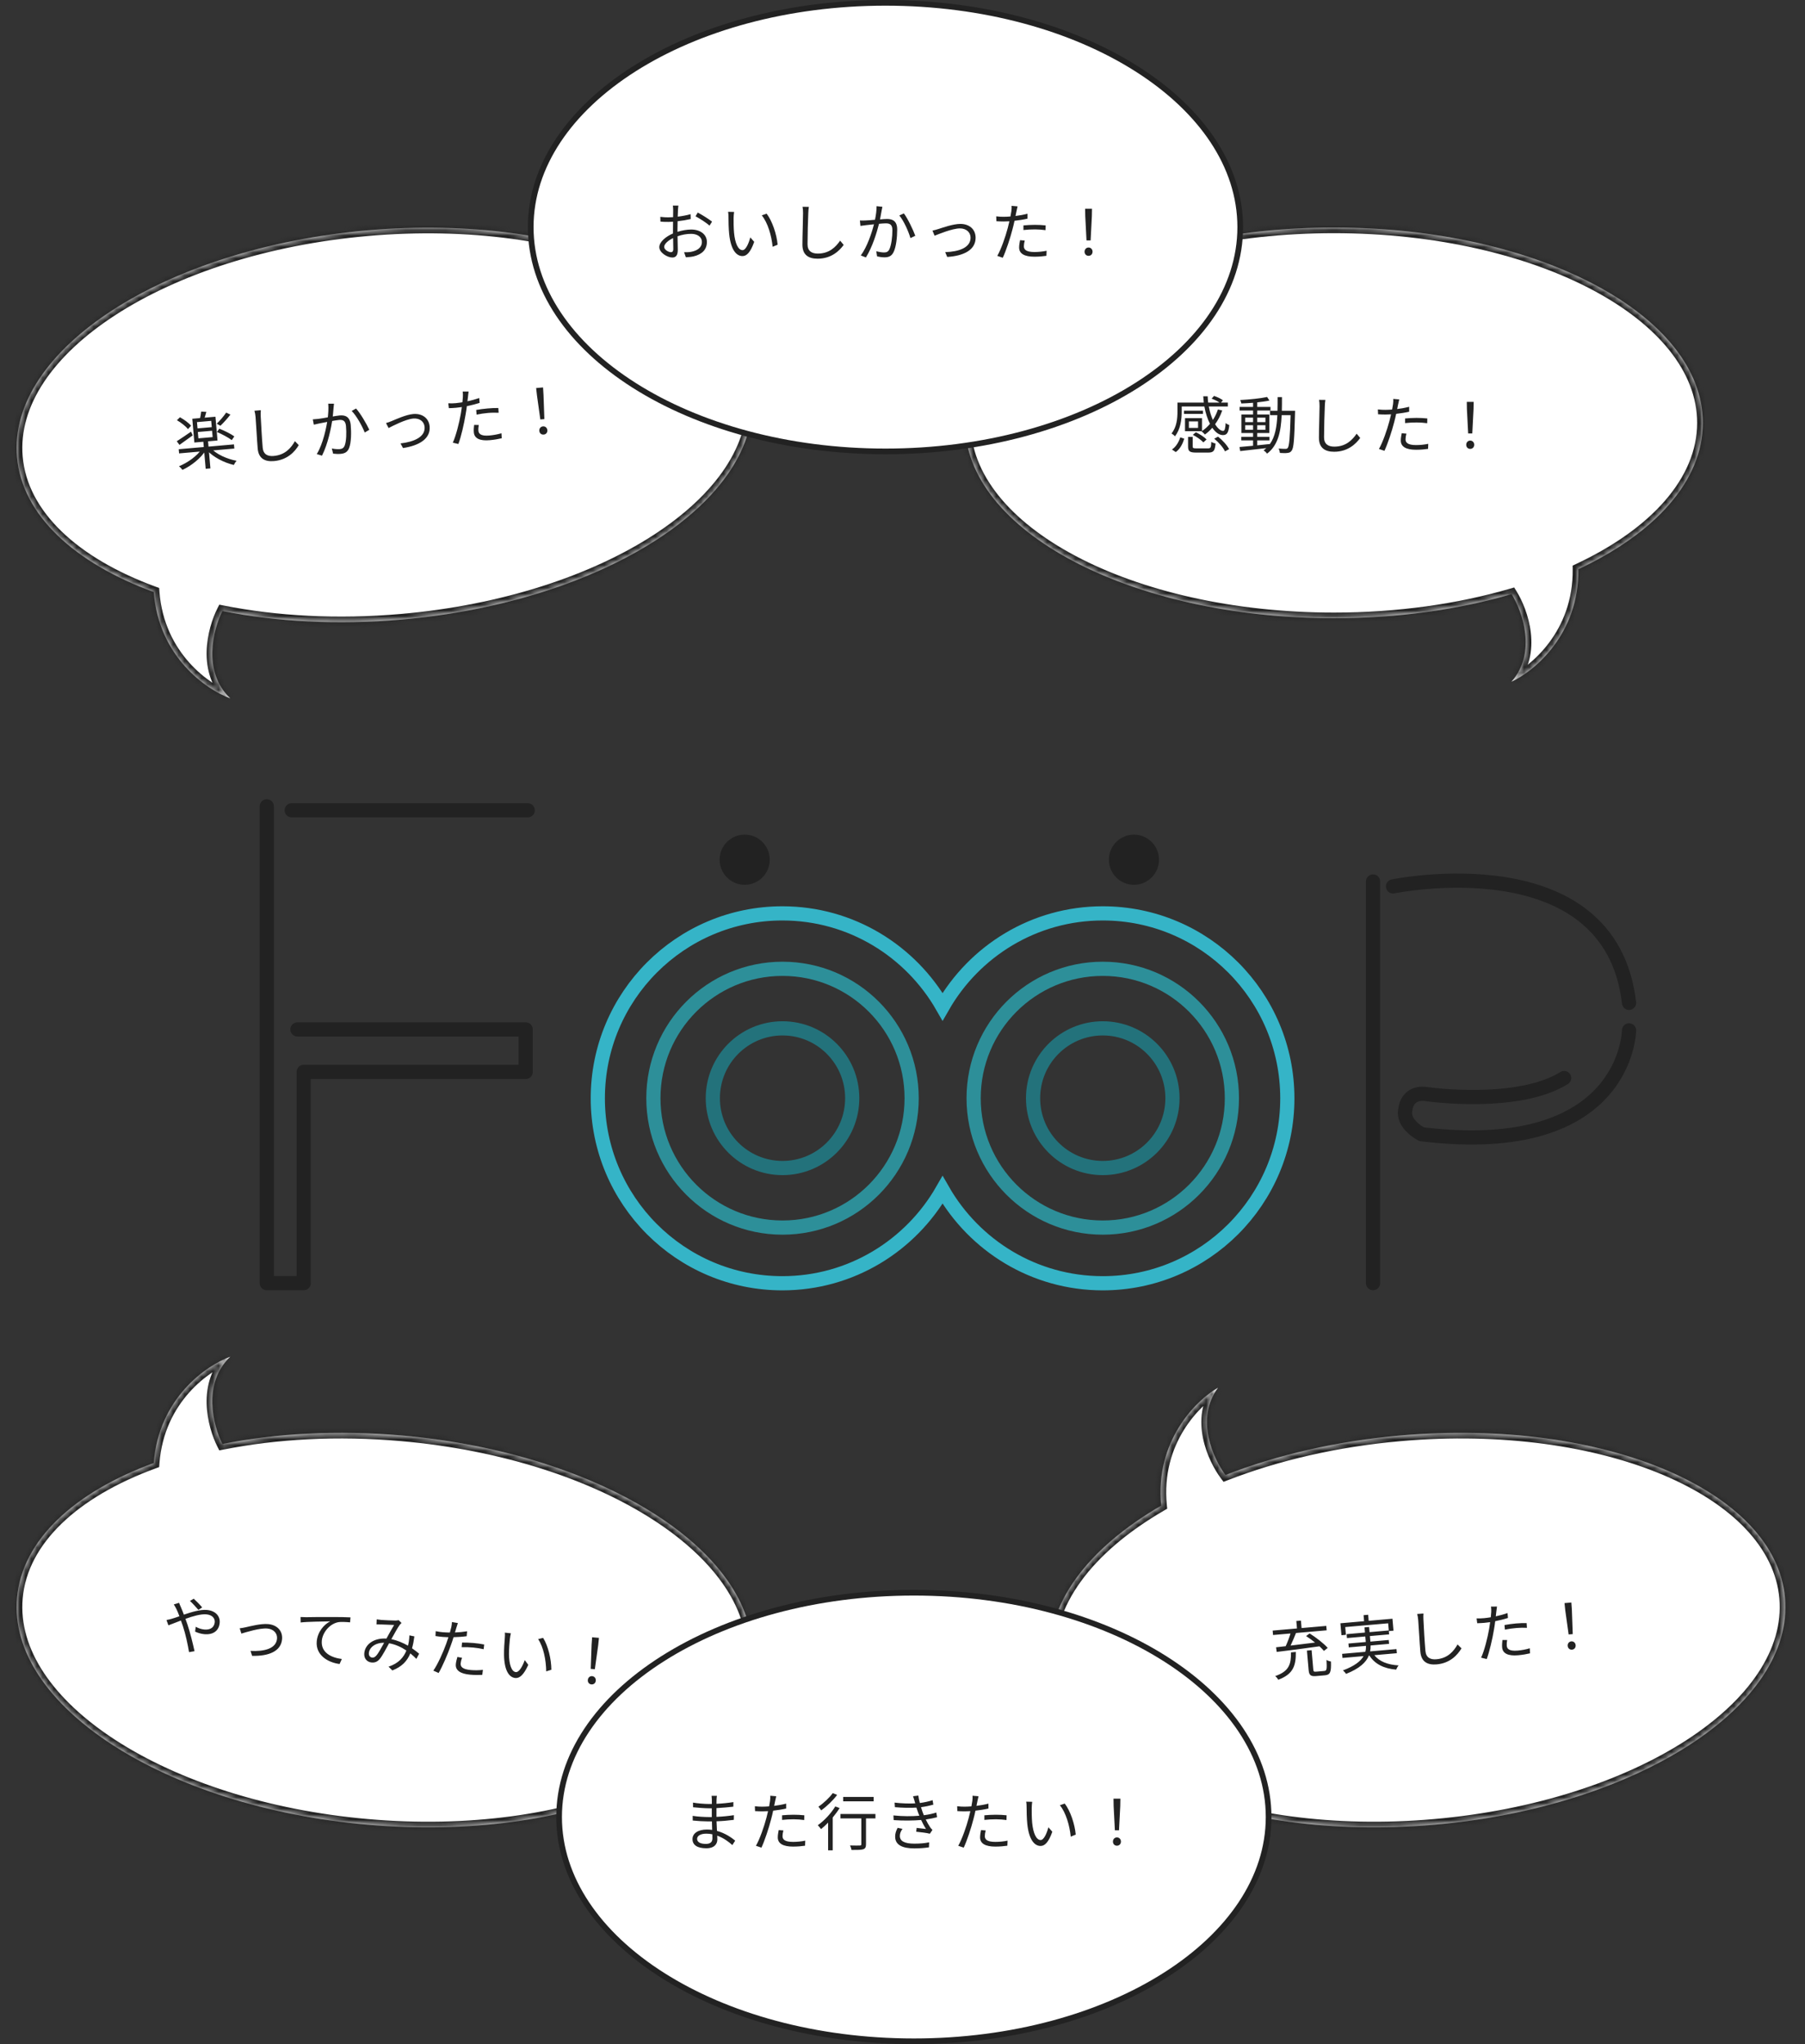 <svg width="318" height="360" viewBox="0 0 318 360" fill="none" xmlns="http://www.w3.org/2000/svg">
<rect x="0" y="0" width="318" height="360" fill="#333333" stroke="none"/>
<path d="M47 142V225.978H53.504V188.775H92.619V181.296H52.4" stroke="#222222" stroke-width="2.5" stroke-linecap="round" stroke-linejoin="round"/>
<path d="M51.391 142.705H92.972" stroke="#222222" stroke-width="2.5" stroke-linecap="round" stroke-linejoin="round"/>
<path d="M241.897 155.241V225.979" stroke="#222222" stroke-width="2.5" stroke-linecap="round" stroke-linejoin="round"/>
<path d="M245.418 156.109C245.418 156.109 283.712 148.184 286.999 176.616" stroke="#222222" stroke-width="2.5" stroke-linecap="round" stroke-linejoin="round"/>
<path d="M287 181.459C287 181.459 286.789 204.152 250.467 199.755C250.467 199.755 246.945 197.991 247.603 195.357C247.603 195.357 247.814 192.041 251.57 192.723C251.57 192.723 267.419 194.934 275.566 189.854" stroke="#222222" stroke-width="2.5" stroke-linecap="round" stroke-linejoin="round"/>
<path d="M137.862 216.195C150.427 216.195 160.613 205.993 160.613 193.408C160.613 180.822 150.427 170.62 137.862 170.62C125.297 170.62 115.111 180.822 115.111 193.408C115.111 205.993 125.297 216.195 137.862 216.195Z" stroke="#2D8F99" stroke-width="2.5" stroke-miterlimit="10"/>
<path d="M137.862 205.706C144.644 205.706 150.142 200.199 150.142 193.407C150.142 186.614 144.644 181.107 137.862 181.107C131.081 181.107 125.583 186.614 125.583 193.407C125.583 200.199 131.081 205.706 137.862 205.706Z" stroke="#23727B" stroke-width="2.5" stroke-miterlimit="10"/>
<path d="M194.281 160.859C182.19 160.859 171.671 167.491 166.06 177.297C160.448 167.491 149.93 160.859 137.838 160.859C119.877 160.859 105.32 175.44 105.32 193.43C105.32 211.42 119.877 226 137.838 226C149.93 226 160.448 219.369 166.06 209.562C171.671 219.369 182.19 226 194.281 226C212.243 226 226.799 211.42 226.799 193.43C226.799 175.44 212.243 160.859 194.281 160.859Z" stroke="#35B4C7" stroke-width="2.5" stroke-miterlimit="10"/>
<path d="M194.282 216.195C206.847 216.195 217.033 205.993 217.033 193.408C217.033 180.822 206.847 170.62 194.282 170.62C181.717 170.62 171.531 180.822 171.531 193.408C171.531 205.993 181.717 216.195 194.282 216.195Z" stroke="#2D8F99" stroke-width="2.5" stroke-miterlimit="10"/>
<path d="M194.282 205.706C201.064 205.706 206.562 200.199 206.562 193.407C206.562 186.614 201.064 181.107 194.282 181.107C187.501 181.107 182.003 186.614 182.003 193.407C182.003 200.199 187.501 205.706 194.282 205.706Z" stroke="#23727B" stroke-width="2.5" stroke-miterlimit="10"/>
<path d="M199.776 155.828C202.214 155.828 204.19 153.848 204.19 151.406C204.19 148.965 202.214 146.985 199.776 146.985C197.338 146.985 195.362 148.965 195.362 151.406C195.362 153.848 197.338 155.828 199.776 155.828Z" fill="#222222"/>
<path d="M131.196 155.828C133.634 155.828 135.61 153.848 135.61 151.406C135.61 148.965 133.634 146.985 131.196 146.985C128.758 146.985 126.782 148.965 126.782 151.406C126.782 153.848 128.758 155.828 131.196 155.828Z" fill="#222222"/>
<mask id="path-13-inside-1_1979_612" fill="white">
<path fill-rule="evenodd" clip-rule="evenodd" d="M70.751 109.119C106.512 105.99 134.161 88.107 132.504 69.176C130.848 50.245 100.515 37.435 64.753 40.563C28.991 43.692 1.343 61.575 2.999 80.506C3.893 90.725 13.143 99.161 27.092 104.268C27.955 115.69 36.402 121.499 40.563 122.985C35.61 118.268 37.565 110.812 39.185 107.616C48.674 109.504 59.441 110.109 70.751 109.119Z"/>
</mask>
<path fill-rule="evenodd" clip-rule="evenodd" d="M70.751 109.119C106.512 105.99 134.161 88.107 132.504 69.176C130.848 50.245 100.515 37.435 64.753 40.563C28.991 43.692 1.343 61.575 2.999 80.506C3.893 90.725 13.143 99.161 27.092 104.268C27.955 115.69 36.402 121.499 40.563 122.985C35.61 118.268 37.565 110.812 39.185 107.616C48.674 109.504 59.441 110.109 70.751 109.119Z" fill="white"/>
<path d="M27.092 104.268L28.089 104.193L28.04 103.551L27.436 103.329L27.092 104.268ZM40.563 122.985L40.227 123.927L41.253 122.261L40.563 122.985ZM39.185 107.616L39.381 106.635L38.637 106.487L38.294 107.163L39.185 107.616ZM131.508 69.263C132.288 78.178 126.171 87.083 115.116 94.234C104.103 101.357 88.415 106.57 70.663 108.123L70.838 110.115C88.848 108.54 104.865 103.247 116.202 95.913C127.497 88.607 134.377 79.106 133.5 69.089L131.508 69.263ZM64.84 41.56C82.591 40.007 98.947 42.416 111.029 47.519C123.158 52.641 130.728 60.349 131.508 69.263L133.5 69.089C132.624 59.073 124.199 50.91 111.807 45.676C99.368 40.423 82.676 37.992 64.665 39.567L64.84 41.56ZM3.995 80.419C3.215 71.505 9.332 62.599 20.387 55.449C31.4 48.325 47.088 43.113 64.84 41.56L64.665 39.567C46.655 41.143 30.639 46.436 19.301 53.769C8.006 61.075 1.126 70.577 2.003 80.594L3.995 80.419ZM27.436 103.329C13.604 98.265 4.837 90.045 3.995 80.419L2.003 80.594C2.949 91.406 12.681 100.057 26.748 105.207L27.436 103.329ZM26.095 104.344C26.996 116.275 35.816 122.352 40.227 123.927L40.9 122.043C36.987 120.647 28.914 115.105 28.089 104.193L26.095 104.344ZM41.253 122.261C39.039 120.153 38.341 117.419 38.409 114.755C38.476 112.076 39.322 109.558 40.077 108.068L38.294 107.163C37.428 108.87 36.486 111.678 36.409 114.705C36.332 117.747 37.134 121.1 39.874 123.709L41.253 122.261ZM70.663 108.123C59.441 109.105 48.77 108.503 39.381 106.635L38.99 108.596C48.578 110.504 59.44 111.113 70.838 110.115L70.663 108.123Z" fill="#222222" mask="url(#path-13-inside-1_1979_612)"/>
<mask id="path-15-inside-2_1979_612" fill="white">
<path fill-rule="evenodd" clip-rule="evenodd" d="M246.727 252.805C282.489 249.676 312.823 262.486 314.479 281.417C316.135 300.349 288.487 318.232 252.725 321.36C216.963 324.489 186.63 311.679 184.974 292.748C184.079 282.529 191.724 272.615 204.574 265.163C203.441 253.765 210.75 246.577 214.591 244.391C210.532 249.897 213.752 256.901 215.903 259.767C224.92 256.259 235.418 253.794 246.727 252.805Z"/>
</mask>
<path fill-rule="evenodd" clip-rule="evenodd" d="M246.727 252.805C282.489 249.676 312.823 262.486 314.479 281.417C316.135 300.349 288.487 318.232 252.725 321.36C216.963 324.489 186.63 311.679 184.974 292.748C184.079 282.529 191.724 272.615 204.574 265.163C203.441 253.765 210.75 246.577 214.591 244.391C210.532 249.897 213.752 256.901 215.903 259.767C224.92 256.259 235.418 253.794 246.727 252.805Z" fill="white"/>
<path d="M204.574 265.163L205.569 265.064L205.633 265.705L205.076 266.028L204.574 265.163ZM214.591 244.391L214.096 243.522L215.396 244.984L214.591 244.391ZM215.903 259.767L216.266 260.699L215.559 260.973L215.104 260.367L215.903 259.767ZM313.483 281.505C312.703 272.59 305.133 264.882 293.004 259.76C280.921 254.657 264.566 252.248 246.814 253.801L246.64 251.809C264.65 250.233 281.343 252.664 293.782 257.918C306.174 263.151 314.599 271.314 315.475 281.33L313.483 281.505ZM252.638 320.364C270.39 318.811 286.078 313.598 297.091 306.475C308.146 299.324 314.263 290.419 313.483 281.505L315.475 281.33C316.351 291.347 309.472 300.849 298.177 308.154C286.839 315.488 270.822 320.781 252.812 322.356L252.638 320.364ZM185.97 292.661C186.75 301.575 194.32 309.283 206.449 314.405C218.531 319.508 234.886 321.917 252.638 320.364L252.812 322.356C234.802 323.932 218.109 321.501 205.671 316.248C193.278 311.014 184.854 302.851 183.977 292.835L185.97 292.661ZM205.076 266.028C192.334 273.418 185.128 283.035 185.97 292.661L183.977 292.835C183.031 282.023 191.114 271.813 204.072 264.298L205.076 266.028ZM203.579 265.262C202.395 253.355 210.026 245.838 214.096 243.522L215.086 245.26C211.475 247.315 204.486 254.174 205.569 265.064L203.579 265.262ZM215.396 244.984C213.582 247.445 213.369 250.259 213.898 252.87C214.43 255.497 215.7 257.83 216.703 259.166L215.104 260.367C213.955 258.837 212.539 256.235 211.938 253.267C211.334 250.284 211.541 246.843 213.786 243.797L215.396 244.984ZM246.814 253.801C235.593 254.783 225.188 257.228 216.266 260.699L215.541 258.835C224.651 255.291 235.243 252.806 246.64 251.809L246.814 253.801Z" fill="#222222" mask="url(#path-15-inside-2_1979_612)"/>
<mask id="path-17-inside-3_1979_612" fill="white">
<path fill-rule="evenodd" clip-rule="evenodd" d="M70.751 252.805C106.512 255.934 134.16 273.817 132.504 292.748C130.848 311.679 100.515 324.489 64.753 321.36C28.991 318.232 1.343 300.349 2.999 281.418C3.893 271.199 13.143 262.763 27.091 257.656C27.955 246.234 36.401 240.424 40.563 238.939C35.609 243.656 37.564 251.112 39.185 254.308C48.674 252.42 59.441 251.815 70.751 252.805Z"/>
</mask>
<path fill-rule="evenodd" clip-rule="evenodd" d="M70.751 252.805C106.512 255.934 134.16 273.817 132.504 292.748C130.848 311.679 100.515 324.489 64.753 321.36C28.991 318.232 1.343 300.349 2.999 281.418C3.893 271.199 13.143 262.763 27.091 257.656C27.955 246.234 36.401 240.424 40.563 238.939C35.609 243.656 37.564 251.112 39.185 254.308C48.674 252.42 59.441 251.815 70.751 252.805Z" fill="white"/>
<path d="M27.091 257.656L28.089 257.731L28.04 258.373L27.435 258.595L27.091 257.656ZM40.563 238.939L40.227 237.997L41.253 239.663L40.563 238.939ZM39.185 254.308L39.38 255.289L38.636 255.437L38.293 254.761L39.185 254.308ZM131.508 292.661C132.288 283.746 126.171 274.841 115.116 267.69C104.103 260.567 88.415 255.354 70.663 253.801L70.838 251.809C88.848 253.384 104.865 258.678 116.202 266.011C127.497 273.317 134.377 282.819 133.5 292.835L131.508 292.661ZM64.84 320.364C82.591 321.917 98.947 319.508 111.029 314.405C123.158 309.283 130.728 301.575 131.508 292.661L133.5 292.835C132.624 302.851 124.199 311.014 111.807 316.248C99.368 321.501 82.676 323.932 64.665 322.357L64.84 320.364ZM3.995 281.505C3.215 290.419 9.332 299.325 20.387 306.475C31.4 313.598 47.088 318.811 64.84 320.364L64.665 322.357C46.655 320.781 30.639 315.488 19.301 308.155C8.006 300.849 1.126 291.347 2.003 281.33L3.995 281.505ZM27.435 258.595C13.604 263.659 4.837 271.879 3.995 281.505L2.003 281.33C2.949 270.519 12.681 261.867 26.748 256.717L27.435 258.595ZM26.094 257.58C26.996 245.649 35.816 239.572 40.227 237.997L40.899 239.881C36.986 241.277 28.913 246.819 28.089 257.731L26.094 257.58ZM41.253 239.663C39.039 241.771 38.341 244.505 38.408 247.169C38.476 249.848 39.321 252.366 40.077 253.856L38.293 254.761C37.428 253.055 36.486 250.246 36.409 247.219C36.332 244.177 37.133 240.824 39.873 238.215L41.253 239.663ZM70.663 253.801C59.441 252.819 48.77 253.421 39.38 255.289L38.99 253.328C48.578 251.42 59.44 250.812 70.838 251.809L70.663 253.801Z" fill="#222222" mask="url(#path-17-inside-3_1979_612)"/>
<mask id="path-19-inside-4_1979_612" fill="white">
<path fill-rule="evenodd" clip-rule="evenodd" d="M235 108.882C199.101 108.882 170 93.476 170 74.473C170 55.47 199.101 40.065 235 40.065C270.899 40.065 300 55.47 300 74.473C300 84.731 291.521 93.94 278.071 100.244C278.207 111.698 270.298 118.222 266.281 120.065C270.805 114.933 268.207 107.675 266.314 104.633C257.026 107.341 246.353 108.882 235 108.882Z"/>
</mask>
<path fill-rule="evenodd" clip-rule="evenodd" d="M235 108.882C199.101 108.882 170 93.476 170 74.473C170 55.47 199.101 40.065 235 40.065C270.899 40.065 300 55.47 300 74.473C300 84.731 291.521 93.94 278.071 100.244C278.207 111.698 270.298 118.222 266.281 120.065C270.805 114.933 268.207 107.675 266.314 104.633C257.026 107.341 246.353 108.882 235 108.882Z" fill="white"/>
<path d="M278.071 100.244L277.071 100.256L277.063 99.612L277.646 99.338L278.071 100.244ZM266.281 120.065L266.698 120.973L265.531 119.403L266.281 120.065ZM266.314 104.633L266.034 103.673L266.762 103.46L267.163 104.104L266.314 104.633ZM171 74.473C171 83.422 177.869 91.76 189.506 97.92C201.098 104.056 217.181 107.882 235 107.882V109.882C216.921 109.882 200.504 106.005 188.57 99.687C176.681 93.394 169 84.528 169 74.473H171ZM235 41.065C217.181 41.065 201.098 44.89 189.506 51.026C177.869 57.186 171 65.524 171 74.473H169C169 64.418 176.681 55.552 188.57 49.259C200.504 42.941 216.921 39.065 235 39.065V41.065ZM299 74.473C299 65.524 292.131 57.186 280.494 51.026C268.902 44.89 252.819 41.065 235 41.065V39.065C253.079 39.065 269.496 42.941 281.43 49.259C293.319 55.552 301 64.418 301 74.473H299ZM277.646 99.338C290.983 93.088 299 84.135 299 74.473H301C301 85.326 292.059 94.792 278.495 101.149L277.646 99.338ZM279.07 100.232C279.213 112.197 270.955 119.02 266.698 120.973L265.864 119.156C269.641 117.423 277.201 111.199 277.071 100.256L279.07 100.232ZM265.531 119.403C267.553 117.11 268.01 114.325 267.711 111.677C267.409 109.014 266.348 106.579 265.465 105.161L267.163 104.104C268.174 105.728 269.358 108.444 269.698 111.453C270.04 114.478 269.534 117.887 267.032 120.726L265.531 119.403ZM235 107.882C246.265 107.882 256.843 106.353 266.034 103.673L266.594 105.593C257.209 108.329 246.441 109.882 235 109.882V107.882Z" fill="#222222" mask="url(#path-19-inside-4_1979_612)"/>
<path d="M218.5 40C218.5 50.815 211.595 60.678 200.28 67.862C188.971 75.043 173.317 79.5 156 79.5C138.683 79.5 123.029 75.043 111.72 67.862C100.405 60.678 93.5 50.815 93.5 40C93.5 29.185 100.405 19.322 111.72 12.138C123.029 4.957 138.683 0.5 156 0.5C173.317 0.5 188.971 4.957 200.28 12.138C211.595 19.322 218.5 29.185 218.5 40Z" fill="white" stroke="#222222"/>
<path d="M223.5 320C223.5 330.815 216.595 340.678 205.28 347.862C193.971 355.043 178.317 359.5 161 359.5C143.683 359.5 128.029 355.043 116.72 347.862C105.405 340.678 98.5 330.815 98.5 320C98.5 309.185 105.405 299.322 116.72 292.138C128.029 284.957 143.683 280.5 161 280.5C178.317 280.5 193.971 284.957 205.28 292.138C216.595 299.322 223.5 309.185 223.5 320Z" fill="white" stroke="#222222"/>
<path d="M119.521 36.211C119.488 36.409 119.455 36.717 119.444 36.97C119.433 37.234 119.411 37.663 119.4 38.158C120.203 38.059 121.039 37.905 121.666 37.718L121.688 38.576C121.039 38.73 120.181 38.873 119.378 38.961C119.367 39.478 119.356 40.006 119.356 40.446C119.356 40.567 119.356 40.699 119.356 40.831C120.192 40.567 121.05 40.424 121.776 40.424C123.382 40.424 124.537 41.293 124.537 42.613C124.537 43.944 123.701 44.791 122.194 45.154C121.699 45.264 121.215 45.286 120.83 45.308L120.522 44.417C120.929 44.428 121.402 44.428 121.809 44.34C122.777 44.153 123.657 43.636 123.657 42.624C123.657 41.689 122.81 41.183 121.765 41.183C120.94 41.183 120.159 41.337 119.367 41.612C119.389 42.547 119.411 43.526 119.411 43.999C119.411 45.022 119.037 45.352 118.443 45.352C117.585 45.352 116.155 44.505 116.155 43.526C116.155 42.613 117.299 41.656 118.564 41.117C118.564 40.908 118.564 40.688 118.564 40.49C118.564 40.05 118.564 39.533 118.575 39.049C118.267 39.071 117.992 39.082 117.761 39.082C117.134 39.082 116.727 39.071 116.353 39.027L116.331 38.191C116.936 38.268 117.332 38.279 117.739 38.279C117.992 38.279 118.278 38.268 118.586 38.246C118.586 37.674 118.597 37.19 118.597 36.992C118.597 36.772 118.575 36.398 118.542 36.211H119.521ZM122.931 37.432C123.712 37.85 124.911 38.598 125.45 39.038L124.999 39.742C124.46 39.225 123.239 38.466 122.535 38.092L122.931 37.432ZM117.013 43.482C117.013 43.988 117.783 44.417 118.212 44.417C118.465 44.417 118.619 44.241 118.619 43.878C118.619 43.482 118.597 42.734 118.586 41.931C117.684 42.349 117.013 42.987 117.013 43.482ZM129.333 37.322C129.289 37.586 129.245 38.103 129.245 38.389C129.234 39.082 129.245 40.083 129.322 40.996C129.498 42.833 130.037 44.054 130.818 44.054C131.379 44.054 131.896 42.91 132.182 41.81L132.875 42.591C132.215 44.461 131.544 45.099 130.807 45.099C129.762 45.099 128.761 44.065 128.464 41.216C128.365 40.259 128.343 38.917 128.343 38.279C128.343 38.026 128.332 37.564 128.266 37.3L129.333 37.322ZM135.064 37.63C136.043 38.906 136.835 41.238 137 43.097L136.12 43.46C135.922 41.469 135.262 39.214 134.206 37.927L135.064 37.63ZM142.5 36.431C142.445 36.794 142.412 37.179 142.401 37.542C142.346 38.785 142.269 41.381 142.269 43.02C142.269 44.23 143.028 44.659 144.073 44.659C146.086 44.659 147.219 43.526 148.011 42.382L148.638 43.13C147.879 44.175 146.46 45.561 144.04 45.561C142.456 45.561 141.367 44.901 141.367 43.108C141.367 41.48 141.477 38.697 141.477 37.542C141.477 37.135 141.455 36.739 141.389 36.42L142.5 36.431ZM155.458 36.42C155.414 36.618 155.37 36.86 155.326 37.069C155.26 37.388 155.161 38.037 155.04 38.642C155.557 38.598 156.019 38.565 156.283 38.565C157.262 38.565 158.065 38.939 158.065 40.424C158.065 41.733 157.889 43.482 157.427 44.395C157.075 45.132 156.536 45.319 155.821 45.319C155.403 45.319 154.875 45.242 154.523 45.154L154.38 44.241C154.842 44.384 155.425 44.461 155.733 44.461C156.14 44.461 156.47 44.373 156.69 43.9C157.042 43.152 157.218 41.722 157.218 40.534C157.218 39.522 156.745 39.335 156.052 39.335C155.788 39.335 155.348 39.368 154.864 39.412C154.457 40.996 153.709 43.482 152.554 45.341L151.652 44.989C152.774 43.482 153.599 40.974 153.973 39.5C153.39 39.555 152.862 39.621 152.576 39.654C152.323 39.687 151.872 39.742 151.586 39.786L151.498 38.829C151.839 38.851 152.125 38.84 152.477 38.829C152.84 38.818 153.489 38.763 154.149 38.708C154.325 37.916 154.435 37.058 154.435 36.31L155.458 36.42ZM159.242 37.586C159.924 38.477 160.881 40.501 161.255 41.524L160.397 41.931C160.078 40.798 159.22 38.862 158.439 37.949L159.242 37.586ZM164.28 40.611C164.61 40.545 164.962 40.446 165.314 40.336C166.095 40.094 167.899 39.434 169.197 39.434C170.759 39.434 171.881 40.369 171.881 41.876C171.881 43.988 169.846 45.066 166.876 45.253L166.524 44.406C168.9 44.329 170.99 43.647 170.99 41.854C170.99 40.93 170.253 40.226 169.131 40.226C167.767 40.226 165.358 41.238 164.654 41.513L164.28 40.611ZM180.538 42.371C180.439 42.734 180.384 43.075 180.384 43.361C180.384 43.878 180.67 44.384 182.243 44.384C182.958 44.384 183.717 44.307 184.388 44.164L184.355 45.055C183.761 45.143 183.035 45.209 182.232 45.209C180.494 45.209 179.548 44.681 179.548 43.592C179.548 43.163 179.625 42.756 179.713 42.294L180.538 42.371ZM179.273 36.343C179.207 36.585 179.119 37.003 179.075 37.223C179.031 37.454 178.976 37.74 178.91 38.037C179.625 37.949 180.351 37.817 181.022 37.641V38.51C180.307 38.675 179.504 38.796 178.734 38.884C178.635 39.368 178.514 39.874 178.382 40.358C177.986 41.92 177.238 44.186 176.666 45.396L175.698 45.066C176.358 43.933 177.139 41.7 177.546 40.149C177.645 39.786 177.744 39.368 177.832 38.972C177.469 38.994 177.128 39.005 176.82 39.005C176.336 39.005 175.94 38.983 175.544 38.961L175.511 38.103C176.039 38.169 176.435 38.18 176.831 38.18C177.194 38.18 177.59 38.158 178.019 38.125C178.096 37.74 178.151 37.388 178.184 37.168C178.228 36.86 178.239 36.486 178.217 36.255L179.273 36.343ZM180.307 39.698C180.89 39.643 181.616 39.599 182.32 39.599C182.969 39.599 183.629 39.632 184.223 39.698L184.201 40.534C183.64 40.457 182.991 40.402 182.353 40.402C181.66 40.402 180.989 40.435 180.307 40.512V39.698ZM191.417 42.338L191.197 38.07L191.175 36.772H192.385L192.363 38.07L192.143 42.338H191.417ZM191.78 45.055C191.384 45.055 191.076 44.769 191.076 44.329C191.076 43.889 191.395 43.592 191.78 43.592C192.165 43.592 192.484 43.889 192.484 44.329C192.484 44.769 192.165 45.055 191.78 45.055Z" fill="#222222"/>
<path d="M31.487 79.115L41.218 78.263L41.282 78.998L31.551 79.849L31.487 79.115ZM35.81 77.665L36.643 77.593L37.071 82.491L36.239 82.564L35.81 77.665ZM35.555 79.046L36.262 79.293C35.38 80.706 33.697 82.035 32.148 82.756C31.998 82.559 31.729 82.263 31.529 82.115C33.085 81.481 34.758 80.286 35.555 79.046ZM37.146 78.929C38.135 80.002 39.974 80.835 41.68 81.149C41.518 81.318 41.294 81.658 41.193 81.887C39.479 81.485 37.595 80.524 36.485 79.318L37.146 78.929ZM34.854 76.082L34.952 77.199L37.462 76.98L37.364 75.862L34.854 76.082ZM34.702 74.339L34.799 75.446L37.308 75.227L37.211 74.12L34.702 74.339ZM33.877 73.749L37.954 73.392L38.32 77.578L34.243 77.935L33.877 73.749ZM35.445 72.486L36.355 72.538C36.203 73.071 36.051 73.603 35.918 73.979L35.192 73.888C35.3 73.481 35.403 72.887 35.445 72.486ZM31.173 74.008L31.701 73.487C32.432 73.886 33.268 74.487 33.665 74.982L33.109 75.572C32.734 75.075 31.905 74.429 31.173 74.008ZM38.211 76.075L38.646 75.496C39.538 75.849 40.692 76.421 41.282 76.855L40.832 77.513C40.264 77.077 39.117 76.46 38.211 76.075ZM39.844 72.664L40.593 73.018C40.068 73.704 39.383 74.46 38.833 74.983L38.183 74.62C38.723 74.109 39.445 73.273 39.844 72.664ZM31.143 77.709C31.782 77.311 32.729 76.654 33.657 76.021L33.946 76.68C33.156 77.246 32.306 77.873 31.619 78.352L31.143 77.709ZM45.947 72.24C45.924 72.607 45.924 72.993 45.934 73.357C45.998 74.599 46.138 77.204 46.281 78.836C46.386 80.042 47.179 80.392 48.22 80.301C50.225 80.125 51.267 78.908 51.956 77.699L52.635 78.391C51.981 79.497 50.676 80.991 48.277 81.201C46.699 81.339 45.557 80.788 45.4 78.991C45.258 77.369 45.125 74.587 45.025 73.436C44.989 73.031 44.923 72.65 44.829 72.338L45.947 72.24ZM58.843 71.101C58.818 71.313 58.794 71.547 58.77 71.77C58.738 72.17 58.663 73.082 58.581 73.774C58.342 75.341 57.792 78.138 56.729 80.252L55.81 79.968C56.913 78.193 57.534 75.191 57.712 73.817C57.833 72.934 57.901 71.934 57.827 71.091L58.843 71.101ZM62.727 71.943C63.484 72.771 64.614 74.704 65.064 75.691L64.256 76.171C63.828 75.07 62.804 73.206 61.958 72.374L62.727 71.943ZM55.109 73.857C55.461 73.837 55.746 73.812 56.096 73.77C56.905 73.678 59.107 73.231 59.852 73.166C60.828 73.081 61.66 73.383 61.791 74.873C61.905 76.177 61.882 77.935 61.512 78.884C61.226 79.649 60.693 79.872 59.992 79.933C59.564 79.971 59.043 79.939 58.685 79.893L58.462 78.985C58.935 79.087 59.512 79.125 59.819 79.098C60.225 79.063 60.546 78.946 60.734 78.444C61.02 77.679 61.059 76.229 60.955 75.046C60.868 74.049 60.392 73.903 59.69 73.964C58.956 74.028 56.928 74.449 56.265 74.573C56.016 74.628 55.561 74.723 55.291 74.791L55.109 73.857ZM68.008 74.506C68.321 74.424 68.674 74.293 69.004 74.154C69.761 73.845 71.512 73.029 72.794 72.917C74.35 72.781 75.56 73.614 75.691 75.104C75.876 77.219 73.931 78.471 70.999 78.904L70.563 78.092C72.936 77.818 74.958 76.957 74.802 75.171C74.72 74.239 73.926 73.613 72.797 73.712C71.449 73.83 69.137 75.037 68.46 75.383L68.008 74.506ZM82.562 68.96C82.517 69.206 82.477 69.629 82.452 69.841C82.356 70.645 82.234 71.903 82.023 73.026C81.765 74.617 81.229 76.949 80.753 78.194L79.772 77.96C80.33 76.763 80.902 74.471 81.183 72.89C81.358 71.859 81.522 70.453 81.549 69.876C81.566 69.566 81.555 69.191 81.513 68.963L82.562 68.96ZM80.3 71.001C81.506 70.896 83.1 70.558 84.429 70.099L84.503 70.954C83.171 71.38 81.533 71.711 80.35 71.814C79.867 71.856 79.483 71.879 79.075 71.882L78.978 71.029C79.499 71.049 79.895 71.037 80.3 71.001ZM83.895 72.2C84.46 72.095 85.191 71.998 85.892 71.937C86.528 71.881 87.198 71.844 87.796 71.858L87.847 72.693C87.271 72.677 86.63 72.667 85.983 72.724C85.304 72.783 84.628 72.886 83.966 73.022L83.895 72.2ZM84.347 74.843C84.291 75.213 84.255 75.558 84.28 75.843C84.325 76.358 84.665 76.836 86.221 76.7C86.944 76.637 87.682 76.495 88.35 76.304L88.394 77.183C87.81 77.323 87.082 77.453 86.282 77.523C84.561 77.674 83.573 77.23 83.478 76.145C83.442 75.729 83.471 75.306 83.529 74.838L84.347 74.843ZM95.193 73.872L94.602 69.64L94.455 68.339L95.672 68.232L95.753 69.539L95.906 73.81L95.193 73.872ZM95.791 76.536C95.396 76.571 95.055 76.325 95.016 75.886C94.978 75.448 95.27 75.124 95.664 75.09C96.048 75.056 96.391 75.325 96.43 75.763C96.468 76.201 96.174 76.503 95.791 76.536Z" fill="#222222"/>
<path d="M122.816 323.845C122.816 324.351 123.256 324.736 124.345 324.736C124.972 324.736 125.511 324.538 125.511 323.779C125.511 323.592 125.5 323.328 125.5 323.042C125.159 322.965 124.796 322.932 124.433 322.932C123.388 322.932 122.816 323.339 122.816 323.845ZM126.303 316.266C126.27 316.464 126.248 316.684 126.237 317.003C126.237 317.146 126.226 317.388 126.226 317.674C127.216 317.63 128.217 317.531 129.207 317.377L129.196 318.18C128.327 318.279 127.282 318.378 126.226 318.433C126.226 318.917 126.226 319.434 126.226 319.841C126.226 319.885 126.226 319.929 126.226 319.973C127.293 319.929 128.294 319.83 129.295 319.676L129.284 320.501C128.25 320.633 127.282 320.721 126.237 320.754C126.259 321.326 126.292 321.92 126.314 322.448C127.777 322.844 128.899 323.647 129.526 324.164L129.02 324.945C128.371 324.351 127.458 323.68 126.358 323.284C126.369 323.559 126.38 323.79 126.38 323.966C126.38 324.725 125.874 325.506 124.444 325.506C122.86 325.506 122.002 324.945 122.002 323.889C122.002 322.888 122.959 322.206 124.543 322.206C124.862 322.206 125.17 322.228 125.467 322.272C125.456 321.777 125.434 321.249 125.423 320.776C125.214 320.776 125.005 320.776 124.796 320.776C124.048 320.776 122.838 320.71 122.046 320.622L122.035 319.797C122.827 319.929 124.081 320.006 124.807 320.006C125.005 320.006 125.203 320.006 125.401 320.006C125.401 319.951 125.401 319.896 125.401 319.841C125.401 319.401 125.401 318.917 125.401 318.466C125.247 318.466 125.082 318.466 124.917 318.466C124.147 318.466 122.794 318.356 122.101 318.279L122.09 317.465C122.805 317.597 124.169 317.707 124.906 317.707C125.071 317.707 125.236 317.707 125.412 317.707C125.412 317.421 125.412 317.157 125.412 316.926C125.412 316.739 125.39 316.42 125.368 316.266H126.303ZM138.018 322.371C137.919 322.734 137.864 323.075 137.864 323.361C137.864 323.878 138.15 324.384 139.723 324.384C140.438 324.384 141.197 324.307 141.868 324.164L141.835 325.055C141.241 325.143 140.515 325.209 139.712 325.209C137.974 325.209 137.028 324.681 137.028 323.592C137.028 323.163 137.105 322.756 137.193 322.294L138.018 322.371ZM136.753 316.343C136.687 316.585 136.599 317.003 136.555 317.223C136.511 317.454 136.456 317.74 136.39 318.037C137.105 317.949 137.831 317.817 138.502 317.641V318.51C137.787 318.675 136.984 318.796 136.214 318.884C136.115 319.368 135.994 319.874 135.862 320.358C135.466 321.92 134.718 324.186 134.146 325.396L133.178 325.066C133.838 323.933 134.619 321.7 135.026 320.149C135.125 319.786 135.224 319.368 135.312 318.972C134.949 318.994 134.608 319.005 134.3 319.005C133.816 319.005 133.42 318.983 133.024 318.961L132.991 318.103C133.519 318.169 133.915 318.18 134.311 318.18C134.674 318.18 135.07 318.158 135.499 318.125C135.576 317.74 135.631 317.388 135.664 317.168C135.708 316.86 135.719 316.486 135.697 316.255L136.753 316.343ZM137.787 319.698C138.37 319.643 139.096 319.599 139.8 319.599C140.449 319.599 141.109 319.632 141.703 319.698L141.681 320.534C141.12 320.457 140.471 320.402 139.833 320.402C139.14 320.402 138.469 320.435 137.787 320.512V319.698ZM153.913 316.464V317.234H148.545V316.464H153.913ZM146.708 315.793L147.489 316.101C146.774 317.069 145.652 318.136 144.673 318.829C144.552 318.653 144.332 318.334 144.189 318.18C145.102 317.564 146.158 316.574 146.708 315.793ZM147.159 318.136L147.918 318.422C147.577 318.983 147.159 319.544 146.708 320.083V325.869H145.894V320.985C145.476 321.414 145.058 321.81 144.651 322.129C144.53 321.964 144.244 321.612 144.079 321.447C145.212 320.644 146.4 319.379 147.159 318.136ZM154.232 319.467V320.248H152.571V324.791C152.571 325.297 152.45 325.55 152.087 325.682C151.713 325.803 151.097 325.803 150.019 325.803C149.986 325.583 149.876 325.242 149.755 325.011C150.536 325.033 151.262 325.033 151.471 325.022C151.68 325.011 151.746 324.967 151.746 324.78V320.248H148.072V319.467H154.232ZM161.162 317.322C161.074 316.992 160.964 316.651 160.854 316.343L161.789 316.222C161.833 316.64 161.932 317.091 162.053 317.531C162.834 317.432 163.604 317.267 164.308 317.036L164.429 317.828C163.802 318.004 163.021 318.169 162.262 318.268C162.339 318.543 162.427 318.796 162.504 319.027C162.581 319.236 162.669 319.467 162.757 319.687C163.67 319.577 164.44 319.379 164.957 319.214L165.089 320.039C164.561 320.182 163.868 320.325 163.098 320.435C163.329 320.908 163.582 321.381 163.868 321.799C163.989 321.975 164.121 322.118 164.275 322.272L163.824 322.943C163.208 322.778 162.174 322.679 161.415 322.591L161.492 321.92C162.075 321.986 162.79 322.063 163.142 322.107C162.812 321.601 162.526 321.062 162.284 320.523C160.942 320.644 159.138 320.666 157.444 320.545L157.4 319.72C159.05 319.896 160.722 319.885 161.965 319.775C161.888 319.577 161.811 319.39 161.745 319.203C161.635 318.895 161.536 318.609 161.448 318.345C160.381 318.411 159.039 318.389 157.664 318.268L157.609 317.465C158.929 317.619 160.183 317.652 161.239 317.597C161.206 317.509 161.184 317.41 161.162 317.322ZM158.995 322.085C158.731 322.47 158.533 322.844 158.533 323.328C158.533 324.241 159.347 324.692 161.074 324.692C162.097 324.692 162.9 324.626 163.692 324.461L163.659 325.341C162.889 325.462 162.02 325.528 161.085 325.528C158.929 325.528 157.719 324.89 157.708 323.482C157.697 322.855 157.895 322.393 158.137 321.909L158.995 322.085ZM173.658 322.371C173.559 322.734 173.504 323.075 173.504 323.361C173.504 323.878 173.79 324.384 175.363 324.384C176.078 324.384 176.837 324.307 177.508 324.164L177.475 325.055C176.881 325.143 176.155 325.209 175.352 325.209C173.614 325.209 172.668 324.681 172.668 323.592C172.668 323.163 172.745 322.756 172.833 322.294L173.658 322.371ZM172.393 316.343C172.327 316.585 172.239 317.003 172.195 317.223C172.151 317.454 172.096 317.74 172.03 318.037C172.745 317.949 173.471 317.817 174.142 317.641V318.51C173.427 318.675 172.624 318.796 171.854 318.884C171.755 319.368 171.634 319.874 171.502 320.358C171.106 321.92 170.358 324.186 169.786 325.396L168.818 325.066C169.478 323.933 170.259 321.7 170.666 320.149C170.765 319.786 170.864 319.368 170.952 318.972C170.589 318.994 170.248 319.005 169.94 319.005C169.456 319.005 169.06 318.983 168.664 318.961L168.631 318.103C169.159 318.169 169.555 318.18 169.951 318.18C170.314 318.18 170.71 318.158 171.139 318.125C171.216 317.74 171.271 317.388 171.304 317.168C171.348 316.86 171.359 316.486 171.337 316.255L172.393 316.343ZM173.427 319.698C174.01 319.643 174.736 319.599 175.44 319.599C176.089 319.599 176.749 319.632 177.343 319.698L177.321 320.534C176.76 320.457 176.111 320.402 175.473 320.402C174.78 320.402 174.109 320.435 173.427 320.512V319.698ZM181.853 317.322C181.809 317.586 181.765 318.103 181.765 318.389C181.754 319.082 181.765 320.083 181.842 320.996C182.018 322.833 182.557 324.054 183.338 324.054C183.899 324.054 184.416 322.91 184.702 321.81L185.395 322.591C184.735 324.461 184.064 325.099 183.327 325.099C182.282 325.099 181.281 324.065 180.984 321.216C180.885 320.259 180.863 318.917 180.863 318.279C180.863 318.026 180.852 317.564 180.786 317.3L181.853 317.322ZM187.584 317.63C188.563 318.906 189.355 321.238 189.52 323.097L188.64 323.46C188.442 321.469 187.782 319.214 186.726 317.927L187.584 317.63ZM196.417 322.338L196.197 318.07L196.175 316.772H197.385L197.363 318.07L197.143 322.338H196.417ZM196.78 325.055C196.384 325.055 196.076 324.769 196.076 324.329C196.076 323.889 196.395 323.592 196.78 323.592C197.165 323.592 197.484 323.889 197.484 324.329C197.484 324.769 197.165 325.055 196.78 325.055Z" fill="#222222"/>
<path d="M34.952 283.524C34.561 283.07 33.907 282.34 33.467 281.948L34.131 281.553C34.468 281.859 35.241 282.622 35.62 283.086L34.952 283.524ZM31.55 282.277C31.611 282.459 31.766 282.837 31.869 283.045C32.035 283.424 32.215 283.881 32.394 284.36C33.771 283.896 35.302 283.433 36.442 283.533C37.954 283.665 38.81 284.613 38.705 285.807C38.595 287.067 37.701 287.95 35.991 287.8C35.378 287.746 34.778 287.539 34.374 287.349L34.482 286.498C34.893 286.721 35.427 286.934 36.008 286.984C37.202 287.089 37.764 286.475 37.833 285.686C37.889 285.04 37.426 284.403 36.352 284.309C35.388 284.225 33.995 284.622 32.672 285.102C32.787 285.422 32.903 285.741 33.009 286.048C33.492 287.46 34.005 289.559 34.272 290.797L33.307 290.966C33.081 289.643 32.709 287.833 32.21 286.343C32.095 286.013 31.991 285.694 31.873 285.397C30.994 285.729 30.192 286.056 29.668 286.242L29.33 285.307C29.655 285.258 30.051 285.149 30.255 285.09C30.64 284.98 31.106 284.822 31.608 284.645C31.42 284.143 31.248 283.708 31.088 283.385C30.965 283.153 30.776 282.794 30.62 282.56L31.55 282.277ZM42.232 286.767C42.567 286.73 42.926 286.662 43.286 286.583C44.085 286.41 45.94 285.91 47.233 286.023C48.789 286.159 49.825 287.188 49.694 288.69C49.51 290.794 47.389 291.69 44.414 291.618L44.137 290.743C46.511 290.874 48.652 290.376 48.808 288.59C48.889 287.67 48.216 286.904 47.098 286.806C45.739 286.687 43.251 287.486 42.526 287.698L42.232 286.767ZM52.953 284.779C53.371 284.804 53.723 284.813 53.933 284.809C54.652 284.795 56.742 284.768 58.772 284.78C59.976 284.775 61.011 284.81 61.748 284.842L61.672 285.718C61.047 285.664 60.082 285.59 59.508 285.706C57.908 286.074 56.809 287.656 56.696 288.949C56.508 291.097 58.443 291.951 60.224 292.173L59.826 293.054C57.806 292.8 55.588 291.513 55.802 289.07C55.952 287.36 57.115 286.059 58.175 285.545C56.991 285.574 54.174 285.592 52.969 285.741L52.953 284.779ZM66.367 285.19C66.65 285.237 66.966 285.276 67.186 285.295C67.766 285.346 69.209 285.395 69.672 285.402C69.882 285.399 70.083 285.372 70.23 285.33L70.739 285.827C70.629 285.939 70.521 286.04 70.422 286.164C70.072 286.63 69.492 287.705 68.943 288.684C70.039 288.902 71.028 289.342 71.88 289.825C71.947 289.555 71.993 289.282 72.038 289.021C72.078 288.694 72.121 288.322 72.126 288.013L73.005 288.19C72.904 288.965 72.766 289.659 72.59 290.284C73.09 290.626 73.514 290.961 73.842 291.244L73.355 292.151C73.051 291.837 72.693 291.508 72.291 291.186C71.717 292.571 70.782 293.538 69.124 294.188L68.453 293.522C70.249 292.939 71.141 291.836 71.595 290.683C70.719 290.087 69.68 289.599 68.549 289.401C68.037 290.328 67.387 291.574 66.917 292.151C66.474 292.675 66.04 292.836 65.47 292.786C64.659 292.715 64.096 292.081 64.177 291.16C64.318 289.55 65.916 288.442 68.08 288.576C68.539 287.744 69.039 286.827 69.438 286.177C68.998 286.161 67.656 286.098 67.149 286.087C66.907 286.077 66.598 286.083 66.333 286.082L66.367 285.19ZM64.986 291.121C64.944 291.603 65.228 291.893 65.579 291.923C65.831 291.945 66.015 291.862 66.27 291.597C66.709 291.117 67.215 290.134 67.673 289.313C66.063 289.294 65.069 290.178 64.986 291.121ZM81.399 291.96C81.268 292.313 81.184 292.648 81.159 292.933C81.114 293.448 81.355 293.977 82.922 294.114C83.634 294.177 84.397 294.166 85.078 294.082L84.967 294.967C84.368 295.003 83.639 295.005 82.839 294.935C81.108 294.784 80.211 294.175 80.306 293.09C80.343 292.663 80.456 292.264 80.584 291.812L81.399 291.96ZM80.664 285.845C80.577 286.08 80.453 286.489 80.39 286.704C80.326 286.931 80.246 287.211 80.155 287.501C80.875 287.476 81.609 287.407 82.293 287.291L82.217 288.156C81.491 288.258 80.68 288.309 79.906 288.329C79.765 288.803 79.6 289.296 79.426 289.767C78.896 291.289 77.953 293.481 77.278 294.636L76.342 294.223C77.099 293.152 78.071 290.996 78.612 289.486C78.742 289.133 78.877 288.725 78.999 288.338C78.636 288.329 78.295 288.31 77.988 288.283C77.506 288.241 77.114 288.185 76.721 288.128L76.763 287.27C77.283 287.382 77.677 287.428 78.071 287.462C78.433 287.494 78.829 287.506 79.259 287.511C79.37 287.134 79.455 286.788 79.507 286.572C79.578 286.269 79.621 285.897 79.62 285.665L80.664 285.845ZM81.401 289.277C81.987 289.273 82.714 289.293 83.415 289.354C84.062 289.411 84.717 289.501 85.303 289.619L85.208 290.45C84.656 290.324 84.014 290.213 83.378 290.157C82.688 290.097 82.017 290.071 81.331 290.088L81.401 289.277ZM90.003 287.645C89.936 287.904 89.847 288.415 89.822 288.7C89.751 289.39 89.674 290.388 89.671 291.304C89.687 293.149 90.117 294.413 90.895 294.481C91.454 294.53 92.069 293.435 92.45 292.364L93.072 293.202C92.251 295.008 91.527 295.585 90.793 295.521C89.752 295.43 88.845 294.312 88.797 291.448C88.782 290.486 88.877 289.147 88.933 288.512C88.955 288.26 88.984 287.799 88.942 287.53L90.003 287.645ZM95.685 288.451C96.549 289.808 97.135 292.2 97.137 294.066L96.229 294.351C96.205 292.35 95.744 290.046 94.804 288.672L95.685 288.451ZM104.074 293.911L104.227 289.64L104.318 288.345L105.523 288.451L105.388 289.742L104.797 293.974L104.074 293.911ZM104.199 296.649C103.804 296.615 103.522 296.303 103.561 295.865C103.599 295.426 103.943 295.158 104.326 295.192C104.71 295.226 105.002 295.549 104.963 295.988C104.925 296.426 104.582 296.683 104.199 296.649Z" fill="#222222"/>
<path d="M224.928 290.927L224.812 290.109C225.304 290.055 225.873 289.994 226.507 289.917C226.814 289.26 227.146 288.392 227.36 287.678L224.281 287.947L224.213 287.169L228.497 286.794L228.382 285.479L229.193 285.408L229.308 286.723L233.659 286.343L233.727 287.121L228.324 287.593C228.034 288.314 227.698 289.139 227.37 289.808C228.692 289.648 230.199 289.461 231.685 289.276C231.174 288.868 230.62 288.464 230.105 288.133L230.727 287.67C231.872 288.387 233.246 289.448 233.909 290.218L233.249 290.751C233.051 290.503 232.773 290.23 232.46 289.937C229.712 290.332 226.819 290.706 224.928 290.927ZM227.441 291.005L228.296 290.93C228.316 293.303 227.886 294.831 225.191 295.829C225.096 295.627 224.848 295.318 224.66 295.18C227.147 294.333 227.465 293.046 227.441 291.005ZM231.912 294.401L233.315 294.279C233.742 294.241 233.786 293.984 233.697 292.335C233.897 292.472 234.248 292.574 234.484 292.62C234.546 294.469 234.368 294.96 233.437 295.041L231.881 295.177C230.917 295.262 230.631 295.022 230.552 294.123L230.252 290.693L231.074 290.621L231.374 294.051C231.403 294.38 231.485 294.439 231.912 294.401ZM246.093 291.151L242.126 291.498C243.007 292.603 244.472 293.192 246.402 293.299C246.241 293.479 246.062 293.826 245.971 294.044C243.801 293.858 242.23 293.068 241.26 291.574L241.162 291.583C240.687 292.717 239.581 293.83 237.147 294.794C237.044 294.626 236.787 294.339 236.597 294.179C238.682 293.401 239.733 292.536 240.23 291.664L236.516 291.989L236.452 291.266L240.54 290.908C240.642 290.557 240.666 290.202 240.658 289.86L237.622 290.126L237.563 289.446L240.62 289.179L240.535 288.203L237.302 288.486L237.242 287.796L240.475 287.513L240.395 286.603L241.206 286.533L241.285 287.442L244.672 287.146L244.561 285.886L237 286.547L237.12 287.917L236.331 287.986L236.147 285.882L240.322 285.517L240.229 284.454L241.04 284.383L241.133 285.446L245.319 285.08L245.503 287.183L244.681 287.255L244.732 287.836L241.346 288.132L241.431 289.108L244.664 288.825L244.723 289.504L241.469 289.789C241.477 290.131 241.452 290.486 241.384 290.834L246.03 290.428L246.093 291.151ZM250.782 284.16C250.758 284.526 250.759 284.913 250.78 285.275C250.833 286.518 250.983 289.111 251.126 290.744C251.231 291.949 252.025 292.311 253.066 292.22C255.071 292.044 256.101 290.817 256.79 289.608L257.48 290.298C256.815 291.406 255.522 292.91 253.111 293.121C251.533 293.259 250.391 292.696 250.235 290.91C250.093 289.288 249.96 286.506 249.859 285.356C249.824 284.95 249.767 284.558 249.674 284.246L250.782 284.16ZM265.523 288.833C265.456 289.203 265.431 289.548 265.456 289.833C265.501 290.348 265.83 290.827 267.397 290.69C268.109 290.627 268.859 290.484 269.515 290.284L269.559 291.174C268.975 291.313 268.258 291.442 267.458 291.512C265.726 291.664 264.738 291.22 264.643 290.136C264.606 289.708 264.647 289.296 264.694 288.828L265.523 288.833ZM263.737 282.938C263.693 283.185 263.641 283.609 263.617 283.832C263.593 284.066 263.563 284.356 263.523 284.657C264.228 284.507 264.94 284.313 265.593 284.079L265.669 284.944C264.971 285.171 264.181 285.362 263.422 285.516C263.365 286.007 263.289 286.522 263.2 287.015C262.941 288.606 262.394 290.929 261.929 292.184L260.936 291.939C261.495 290.753 262.078 288.461 262.349 286.88C262.416 286.51 262.478 286.085 262.531 285.683C262.171 285.736 261.833 285.777 261.526 285.804C261.044 285.846 260.647 285.859 260.251 285.871L260.143 285.019C260.675 285.039 261.07 285.015 261.465 284.981C261.826 284.949 262.219 284.893 262.643 284.823C262.687 284.432 262.711 284.077 262.724 283.855C262.741 283.544 262.72 283.171 262.678 282.942L263.737 282.938ZM265.06 286.19C265.636 286.085 266.355 285.978 267.057 285.916C267.703 285.86 268.363 285.835 268.961 285.849L269.012 286.684C268.446 286.656 267.795 286.658 267.159 286.713C266.469 286.774 265.803 286.865 265.131 287.001L265.06 286.19ZM276.358 287.852L275.766 283.619L275.631 282.328L276.837 282.223L276.928 283.518L277.081 287.789L276.358 287.852ZM276.956 290.527C276.562 290.561 276.23 290.303 276.191 289.865C276.153 289.427 276.445 289.103 276.829 289.069C277.212 289.036 277.556 289.304 277.594 289.742C277.632 290.181 277.34 290.493 276.956 290.527Z" fill="#222222"/>
<path d="M207.144 79.616L206.473 79.165C207.21 78.659 207.683 77.823 207.936 77.02L208.64 77.262C208.365 78.131 207.936 79.055 207.144 79.616ZM211.94 72.323V72.895H208.585V72.323H211.94ZM211.071 75.359V74.215H209.454V75.359H211.071ZM211.687 75.964L211.72 75.942H208.772V73.643H211.764V75.909C212.281 75.568 212.754 75.139 213.172 74.644C212.743 73.808 212.391 72.752 212.182 71.586H208.189V72.554C208.189 73.819 207.991 75.612 206.99 76.844C206.891 76.69 206.561 76.426 206.396 76.338C207.32 75.205 207.441 73.665 207.441 72.543V70.904H212.083C212.039 70.541 212.006 70.167 211.984 69.793H212.765C212.776 70.167 212.809 70.541 212.853 70.904H214.855C214.503 70.651 213.942 70.376 213.458 70.211L213.887 69.727C214.426 69.903 215.097 70.211 215.449 70.497L215.108 70.904H216.318V71.586H212.963C213.128 72.488 213.381 73.291 213.678 73.962C214.052 73.401 214.349 72.785 214.569 72.114L215.328 72.29C215.02 73.192 214.591 74.006 214.074 74.71C214.536 75.458 215.042 75.887 215.493 75.887C215.768 75.876 215.878 75.491 215.933 74.501C216.087 74.644 216.362 74.798 216.571 74.864C216.439 76.239 216.142 76.624 215.449 76.624C214.778 76.624 214.129 76.14 213.579 75.337C213.183 75.799 212.743 76.195 212.281 76.525C212.16 76.382 211.863 76.096 211.687 75.964ZM210.147 76.58L210.686 76.129C211.368 76.448 212.182 76.976 212.567 77.394L212.006 77.911C211.632 77.493 210.84 76.932 210.147 76.58ZM210.807 78.967H212.809C213.293 78.967 213.37 78.835 213.403 77.812C213.579 77.944 213.92 78.065 214.151 78.109C214.041 79.396 213.799 79.704 212.875 79.704H210.741C209.608 79.704 209.311 79.484 209.311 78.648V76.943H210.125V78.637C210.125 78.912 210.213 78.967 210.807 78.967ZM213.92 77.262L214.591 76.899C215.383 77.526 216.197 78.417 216.538 79.099L215.812 79.495C215.515 78.824 214.712 77.911 213.92 77.262ZM219.376 75.689H220.762V74.886H219.376V75.689ZM219.376 73.555V74.347H220.762V73.555H219.376ZM222.94 73.555H221.499V74.347H222.94V73.555ZM222.94 75.689V74.886H221.499V75.689H222.94ZM225.833 72.345H228.165C228.165 72.345 228.154 72.653 228.154 72.763C228.033 77.372 227.934 78.901 227.56 79.363C227.373 79.649 227.153 79.737 226.823 79.77C226.515 79.814 225.998 79.803 225.492 79.77C225.47 79.55 225.382 79.209 225.261 79C225.789 79.044 226.273 79.055 226.482 79.055C226.669 79.055 226.768 79.022 226.878 78.879C227.131 78.56 227.263 77.108 227.373 73.115H225.8C225.668 76.041 225.162 78.439 223.226 79.891C223.105 79.715 222.819 79.44 222.621 79.308C222.797 79.187 222.951 79.055 223.094 78.923C221.433 79.121 219.728 79.308 218.496 79.44L218.375 78.725C219.035 78.67 219.86 78.593 220.762 78.505V77.559H218.683V76.932H220.762V76.261H218.705V72.994H220.762V72.301H218.386V71.663H220.762V70.937C220.058 70.992 219.343 71.036 218.694 71.058C218.661 70.882 218.584 70.618 218.496 70.453C220.124 70.365 222.104 70.167 223.237 69.914L223.644 70.541C223.05 70.673 222.302 70.772 221.499 70.86V71.663H223.831V72.301H221.499V72.994H223.633V76.261H221.499V76.932H223.655V77.559H221.499V78.428C222.214 78.362 222.962 78.285 223.699 78.197V78.241C224.645 76.943 224.942 75.172 225.041 73.115H223.754V72.345H225.063C225.085 71.575 225.085 70.772 225.085 69.936H225.855C225.855 70.761 225.855 71.575 225.833 72.345ZM233.5 70.431C233.445 70.794 233.412 71.179 233.401 71.542C233.346 72.785 233.269 75.381 233.269 77.02C233.269 78.23 234.028 78.659 235.073 78.659C237.086 78.659 238.219 77.526 239.011 76.382L239.638 77.13C238.879 78.175 237.46 79.561 235.04 79.561C233.456 79.561 232.367 78.901 232.367 77.108C232.367 75.48 232.477 72.697 232.477 71.542C232.477 71.135 232.455 70.739 232.389 70.42L233.5 70.431ZM247.778 76.371C247.679 76.734 247.624 77.075 247.624 77.361C247.624 77.878 247.91 78.384 249.483 78.384C250.198 78.384 250.957 78.307 251.628 78.164L251.595 79.055C251.001 79.143 250.275 79.209 249.472 79.209C247.734 79.209 246.788 78.681 246.788 77.592C246.788 77.163 246.865 76.756 246.953 76.294L247.778 76.371ZM246.513 70.343C246.447 70.585 246.359 71.003 246.315 71.223C246.271 71.454 246.216 71.74 246.15 72.037C246.865 71.949 247.591 71.817 248.262 71.641V72.51C247.547 72.675 246.744 72.796 245.974 72.884C245.875 73.368 245.754 73.874 245.622 74.358C245.226 75.92 244.478 78.186 243.906 79.396L242.938 79.066C243.598 77.933 244.379 75.7 244.786 74.149C244.885 73.786 244.984 73.368 245.072 72.972C244.709 72.994 244.368 73.005 244.06 73.005C243.576 73.005 243.18 72.983 242.784 72.961L242.751 72.103C243.279 72.169 243.675 72.18 244.071 72.18C244.434 72.18 244.83 72.158 245.259 72.125C245.336 71.74 245.391 71.388 245.424 71.168C245.468 70.86 245.479 70.486 245.457 70.255L246.513 70.343ZM247.547 73.698C248.13 73.643 248.856 73.599 249.56 73.599C250.209 73.599 250.869 73.632 251.463 73.698L251.441 74.534C250.88 74.457 250.231 74.402 249.593 74.402C248.9 74.402 248.229 74.435 247.547 74.512V73.698ZM258.657 76.338L258.437 72.07L258.415 70.772H259.625L259.603 72.07L259.383 76.338H258.657ZM259.02 79.055C258.624 79.055 258.316 78.769 258.316 78.329C258.316 77.889 258.635 77.592 259.02 77.592C259.405 77.592 259.724 77.889 259.724 78.329C259.724 78.769 259.405 79.055 259.02 79.055Z" fill="#222222"/>
</svg>
